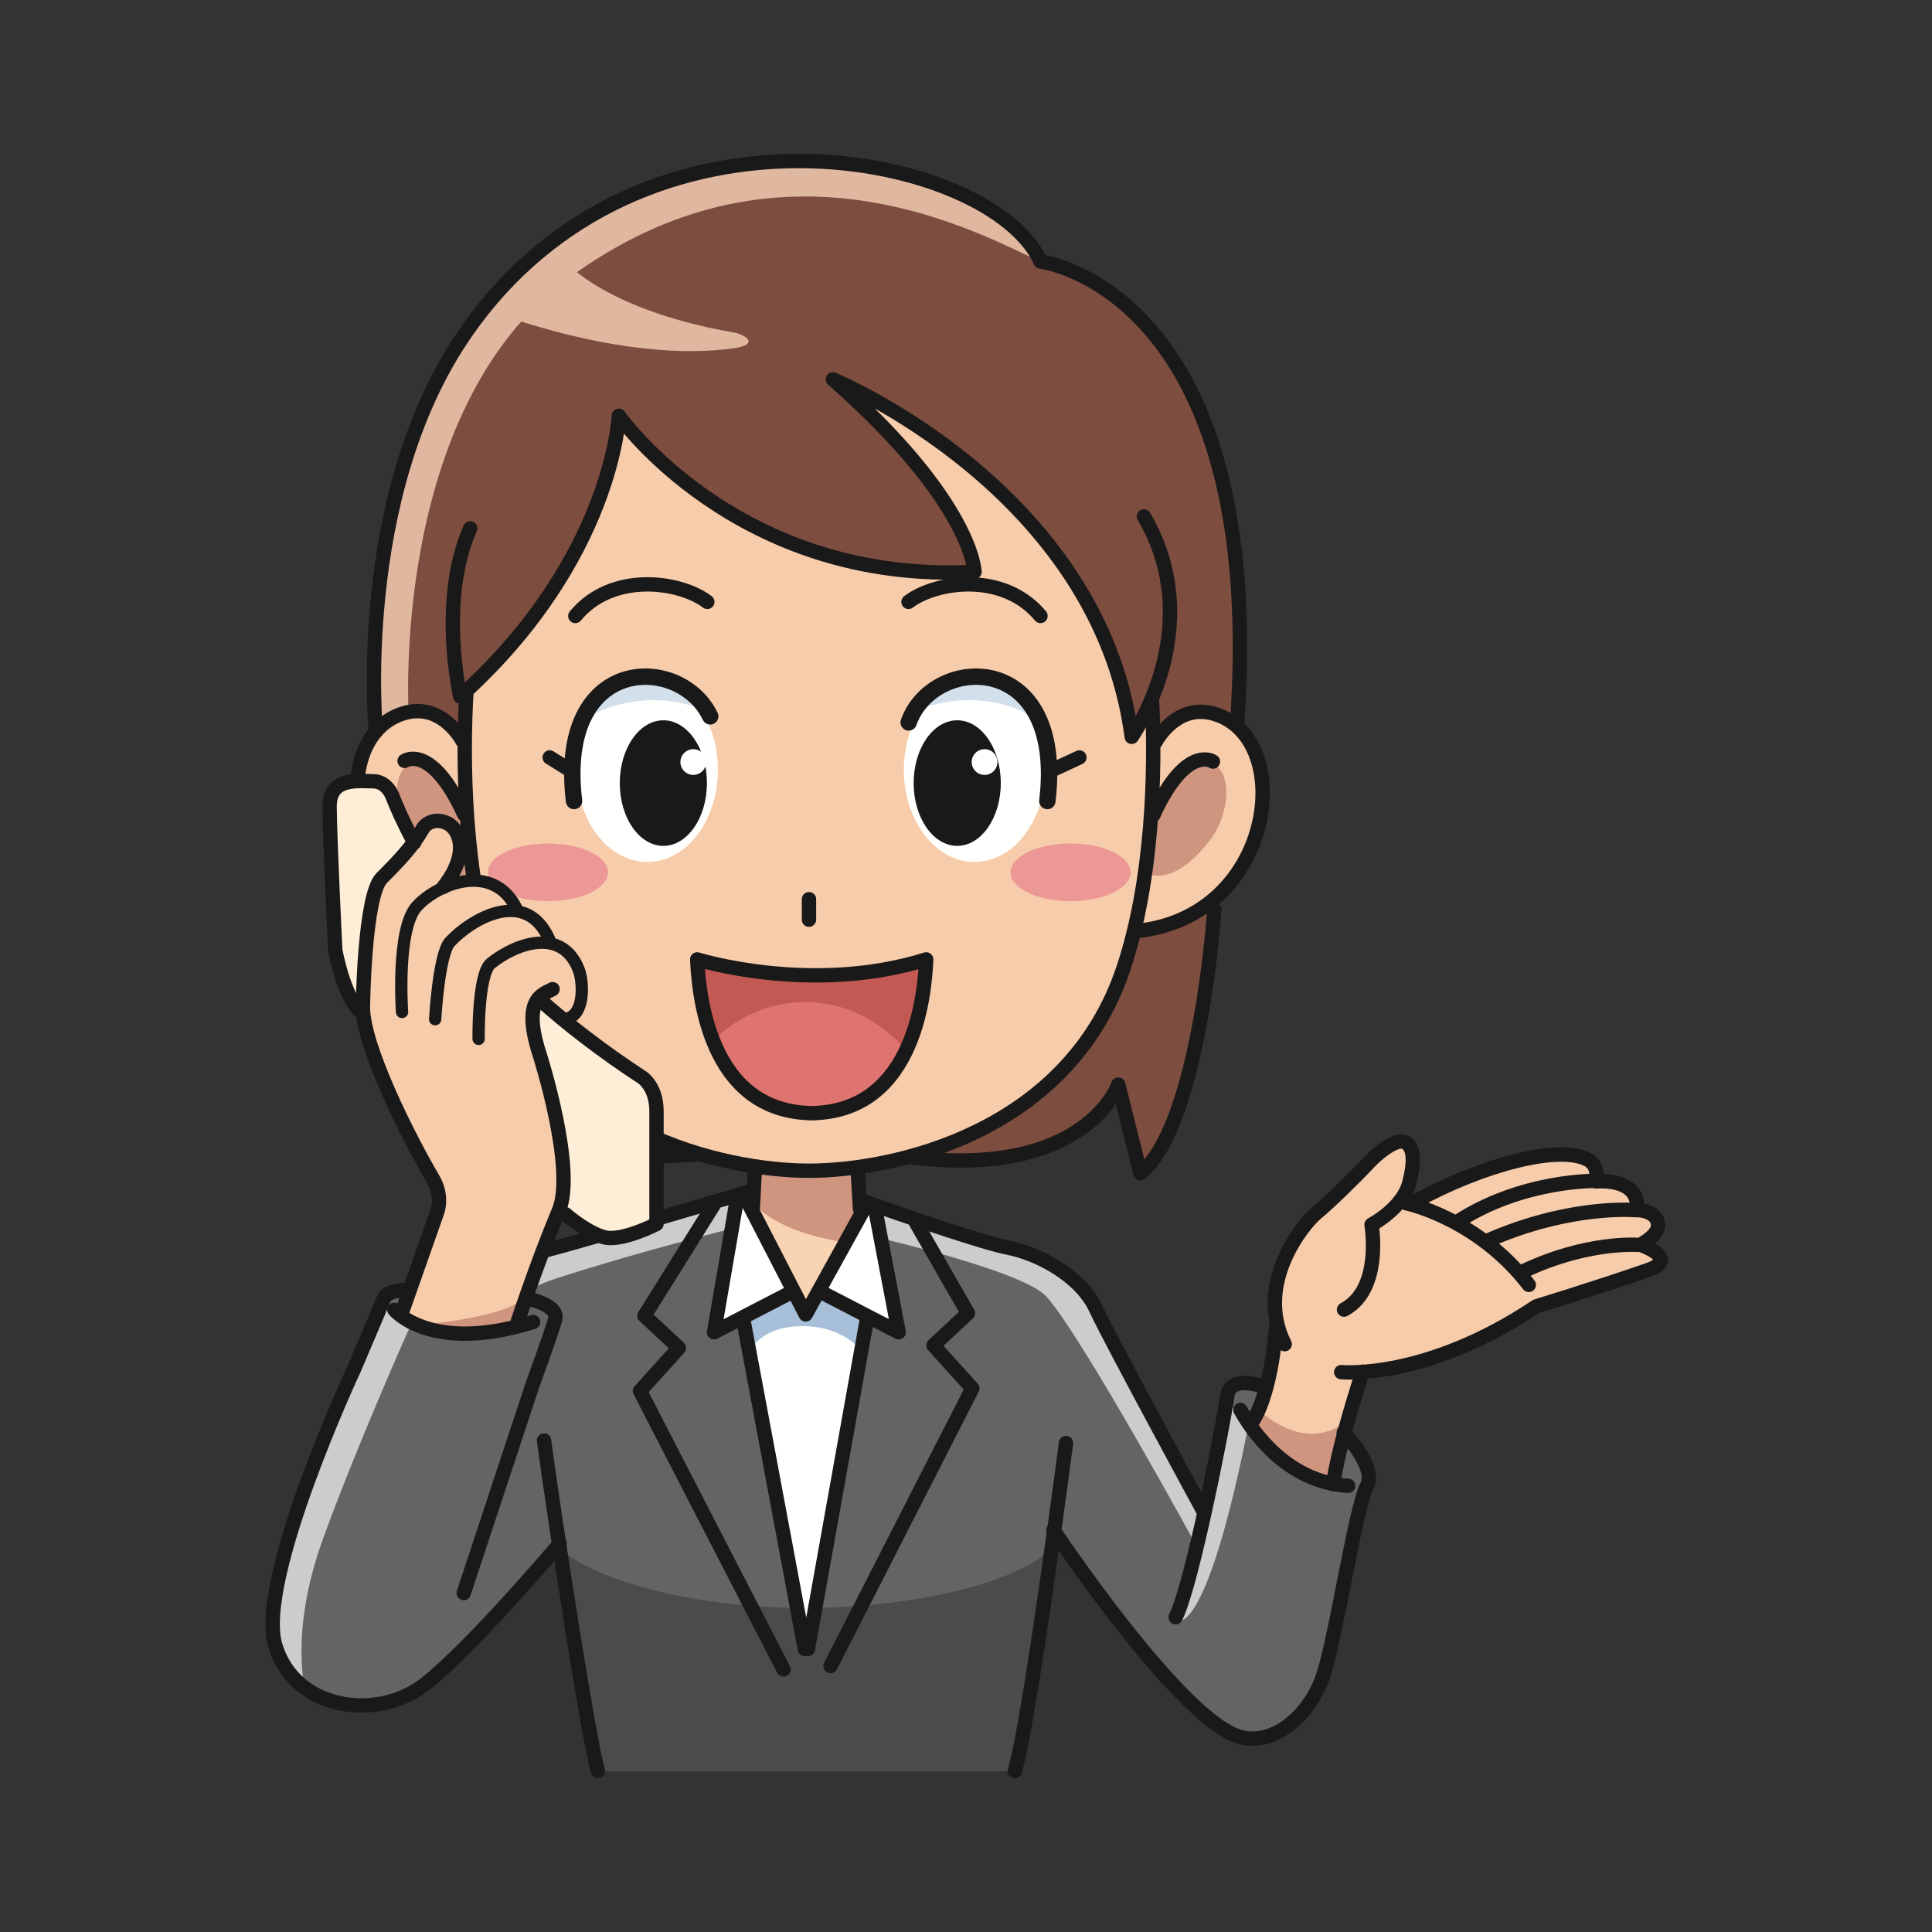 <svg:svg xmlns:svg="http://www.w3.org/2000/svg" height="942.231" version="1.1" viewBox="-129.482 -72.212 942.231 942.231" width="942.231" x="0" y="0">
  <svg:rect x="-129.482" y="-72.212" width="942.231" height="942.231" fill="#333333" stroke="none"/>
  <svg:g id="Layer_1">
    <svg:path d="M96.66,593.475 C101.42,557.42 128.515,540.825 146.25,536.245 C164.005,531.67 237.625,508.435 237.625,508.435 L289.93,513.035 C289.93,513.035 347.14,533.385 362.025,536.245 C376.905,539.11 397.505,549.98 404.945,566.01 C412.39,582.03 457.545,665.005 457.545,665.005 L460.69,652.675 C465.06,631.91 468.49,613.26 468.97,608.935 C470.03,599.195 483.63,603.21 483.63,603.21 L523.015,623.545 C523.015,623.545 542.63,642.245 537.145,652.55 C531.675,662.845 519.41,724.535 515.975,744.565 C512.54,764.6 490.71,780.57 473.62,774.33 C443.87,763.455 384.225,673.945 384.225,673.945 L383.005,682.96 C377.045,726.48 369.535,777.705 365.455,791.5 L162.1,791.5 C159.015,781.065 153.97,749.22 149.11,715.49 L147.05,700.95" fill="#636463" />
    <svg:path d="M237.625,517.36 L238.715,496.99 L237.625,483.595 L288.84,486.645 L288.84,496.99 L289.93,517.36 L285.14,576.04 L250.805,576.04 L237.625,517.36" fill="#F8D4B3" />
    <svg:path d="M288.84,490.38 L238.715,490.38 L238.295,514.77 C238.295,514.77 247.83,528.765 284.085,533.85 L290.44,519.23 L288.84,490.38" fill="#CF957E" />
    <svg:path d="M263.52,712.005 C305.875,712.005 361.45,703.105 383.495,683.18 C379.475,710.075 368.005,782.87 365.455,791.5 L162.1,791.5 C159.555,782.895 148.4,710.825 144.39,684.035 C170.25,703.535 221.415,712.005 263.52,712.005" fill="#4A4B4A" />
    <svg:path d="M263.015,731.975 L233.055,569.65 L233.055,509.875 L263.455,568.825 L293.58,514.315 L293.58,569.65 L264.535,731.975" fill="#FFFFFE" />
    <svg:path d="M293.265,515.255 L297.35,517.36 L308.795,577.525 L271.05,557.99 L293.265,515.255" fill="#FFFFFE" />
    <svg:g>
      <svg:path d="M256.495,557.99 L218.76,577.525 L230.22,510.765 L233.055,509.875 L256.495,557.99" fill="#FFFFFE" />
      <svg:path d="M316.1,492.37 C400.475,502.165 415.895,456.745 415.895,456.745 L426.725,500.075 C455.89,475.905 462.755,371.315 462.755,371.315 L474.22,277.71 C489.01,65.835 377.975,55.32 377.975,55.32 C354.54,2.82 183.29,-34.68 97.165,90.74 C42.74,170 52.71,280.78 52.71,280.78 L80.24,376.315 C80.24,376.315 101.345,454.245 81.535,490.91 C81.535,490.91 118.395,483.415 122.56,471.745 C122.56,471.745 134.21,495.91 209.215,490.91" fill="#7D4D3F" />
      <svg:path d="M377.975,55.32 C354.54,2.82 183.29,-34.68 97.165,90.74 C42.74,170 52.71,280.78 52.71,280.78 L69.85,276.57 C69.85,276.57 60.34,127.94 147.555,63.655 C247.4,-9.94 339.77,37.115 375.89,54.49 C376.725,54.49 377.975,55.32 377.975,55.32" fill="#E0B79F" />
    </svg:g>
    <svg:path d="M96.23,289.375 C96.23,289.375 86.13,269.78 67.13,275.72 C27.505,288.105 40.21,374 105.69,381.41" fill="#F7CCAA" />
    <svg:path d="M434.06,289.705 C434.06,289.705 444.155,270.11 463.155,276.05 C502.78,288.43 492.255,374.33 425.75,381.74" fill="#F7CCAA" />
    <svg:path d="M432.015,269.065 C427.27,280.3 422.45,287.145 422.45,287.145 C406.725,166.315 276.725,112.82 276.725,112.82 C345.205,173.03 345.79,206.675 345.79,206.675 C230.165,212.925 172.32,130.555 172.32,130.555 C172.32,130.555 171.715,144.875 164.175,166.745 C155.28,192.54 136.67,228.84 98.08,264.55 C98.015,265.095 97.985,265.405 97.985,265.405 C96.025,297.99 96.54,354.62 111.725,400.07 C138.6,480.51 224.355,498.745 265.06,498.745 C305.77,498.745 391.52,480.51 418.395,400.07 C432.76,357.065 439.04,303.435 432.435,270.88 C432.31,270.275 432.14,269.67 432.015,269.065" fill="#F7CCAA" />
    <svg:path d="M220.65,303.21 C220.65,328.035 205.22,348.165 186.19,348.165 C167.155,348.165 151.715,328.035 151.715,303.21 C151.715,278.38 167.155,258.25 186.19,258.25 C205.22,258.25 220.65,278.38 220.65,303.21" fill="#FFFFFE" />
    <svg:path d="M380.25,303.21 C380.25,328.035 364.82,348.165 345.79,348.165 C326.755,348.165 311.32,328.035 311.32,303.21 C311.32,278.38 326.755,258.25 345.79,258.25 C364.82,258.25 380.25,278.38 380.25,303.21" fill="#FFFFFE" />
    <svg:path d="M215.28,309.695 C215.28,326.61 205.765,340.32 194.03,340.32 C182.295,340.32 172.78,326.61 172.78,309.695 C172.78,292.785 182.295,279.07 194.03,279.07 C205.765,279.07 215.28,292.785 215.28,309.695" fill="#1A1919" />
    <svg:path d="M316.1,309.695 C316.1,326.61 325.615,340.32 337.35,340.32 C349.09,340.32 358.6,326.61 358.6,309.695 C358.6,292.785 349.09,279.07 337.35,279.07 C325.615,279.07 316.1,292.785 316.1,309.695" fill="#1A1919" />
    <svg:path d="M167.04,353.23 C167.04,361 153.935,367.3 137.765,367.3 C121.6,367.3 108.49,361 108.49,353.23 C108.49,345.455 121.6,339.155 137.765,339.155 C153.935,339.155 167.04,345.455 167.04,353.23" fill="#EC9896" />
    <svg:path d="M421.91,353.23 C421.91,361 408.8,367.3 392.635,367.3 C376.465,367.3 363.355,361 363.355,353.23 C363.355,345.455 376.465,339.155 392.635,339.155 C408.8,339.155 421.91,345.455 421.91,353.23" fill="#EC9896" />
    <svg:path d="M214.905,299.44 C214.905,302.905 212.095,305.715 208.63,305.715 C205.165,305.715 202.35,302.905 202.35,299.44 C202.35,295.975 205.165,293.165 208.63,293.165 C212.095,293.165 214.905,295.975 214.905,299.44" fill="#FFFFFE" />
    <svg:path d="M356.96,299.44 C356.96,302.905 354.15,305.715 350.68,305.715 C347.215,305.715 344.4,302.905 344.4,299.44 C344.4,295.975 347.215,293.165 350.68,293.165 C354.15,293.165 356.96,295.975 356.96,299.44" fill="#FFFFFE" />
    <svg:path d="M100.895,354.31 L97.975,322.705 C97.975,322.705 89.765,303.105 77.145,300.075 C60.895,296.175 60.565,322.36 71.725,337.14 C88.805,359.775 100.895,354.31 100.895,354.31" fill="#CF957E" />
    <svg:path d="M431.725,354.31 L434.645,322.705 C434.645,322.705 442.86,303.105 455.475,300.075 C471.725,296.175 472.06,322.36 460.895,337.14 C443.815,359.775 431.725,354.31 431.725,354.31" fill="#CF957E" />
    <svg:path d="M292.665,570.73 L270.09,558.335 L263.455,568.825 L256.1,558.335 L234.8,569.465 L236.07,587.26 C236.07,587.26 240.705,574.555 261.85,574.555 C282.985,574.555 291.395,587.585 291.395,587.585 L292.665,570.73" fill="#A8BFD9" />
    <svg:path d="M189.225,269.265 C197.21,269.265 204.815,270.715 211.835,273.255 C205.525,264.065 196.39,258.25 186.19,258.25 C174.665,258.25 164.5,265.65 158.24,276.97 C167.375,272.095 177.935,269.265 189.225,269.265" fill="#D2E0EB" />
    <svg:g>
      <svg:path d="M342.97,269.265 C334.99,269.265 327.38,270.715 320.365,273.255 C326.675,264.065 335.81,258.25 346.01,258.25 C357.53,258.25 367.7,265.65 373.955,276.97 C364.82,272.095 354.26,269.265 342.97,269.265" fill="#D2E0EB" />
      <svg:path d="M520.75,651.6 C523.025,633.165 535.09,596.755 535.09,596.755 C535.09,596.755 567.92,599.29 619.75,564.89 C619.75,564.89 650.27,555.555 674.37,547.145 C690.24,541.595 670.495,534.85 670.495,534.85 C670.495,534.85 679.54,530.38 679.155,525.065 C678.615,517.68 668.38,517.905 668.38,517.905 C668.38,517.905 670.58,511.94 664.89,507.435 C659.31,503.02 648.84,503.95 648.84,503.95 C648.84,503.95 650.825,496.605 645.01,493.425 C631.39,485.97 593.855,495.45 560.19,514.035 L553.095,513.755 C555.21,511.09 556.98,508 557.85,504.58 C561.035,492.055 559.44,486.595 555.57,484.775 C551.705,482.955 543.06,489.32 537.6,495.24 C532.135,501.165 518.705,514.355 512.555,519.365 C507.875,523.185 492.59,541.17 492.275,562.615 L492.85,574.82 C492.85,574.82 490.99,605.86 481.425,620.99 L482.515,626.11 C489.595,635.215 500.785,645.955 516.46,650.515 L520.75,651.6" fill="#F7CCAA" />
    </svg:g>
    <svg:path d="M526.89,620.88 C526.89,620.88 510.23,637.595 484.735,615.82 L479.005,624.985 C479.005,624.985 489.475,636.785 497.925,641.96 C513.71,651.62 520.75,651.6 520.75,651.6 L526.89,620.88" fill="#CF957E" />
    <svg:path d="M297.09,514.195 L349.785,533.74 C349.785,533.74 391.255,541.33 404.945,566.01 C418.635,590.695 456.885,666.345 456.885,666.345 L454.45,682.475 C454.45,682.475 398.065,579.145 380.815,560.095 C369.59,547.69 299.635,531.62 299.635,531.62 L297.09,514.195" fill="#CBCCCB" />
    <svg:path d="M230.22,510.765 L228.23,526.77 C228.23,526.77 183.115,537.91 141.605,551.33 C110.045,561.53 105.745,584.72 95.635,593.025 C95.635,593.025 105.835,551.59 141.45,537.205 C153.165,532.475 230.22,510.765 230.22,510.765" fill="#CBCCCB" />
    <svg:path d="M116.665,81.99 C171.245,100.31 207.49,100.515 227.805,97.72 C241.455,95.845 234.26,90.97 228.045,89.88 C164.09,78.67 145.005,54.115 145.005,54.115 L116.665,81.99" fill="#E0B79F" />
    <svg:path d="M267.43,470.69 C214.93,470.69 211.18,409.44 210.555,395.69 C210.555,395.69 266.39,413.19 322.225,395.69 C321.6,409.44 317.85,470.69 265.35,470.69" fill="#DF7370" />
    <svg:path d="M263.14,416.525 C282.895,416.525 300.545,425.745 312.345,440.24 C320.715,422.725 321.9,402.82 322.225,395.69 C266.39,413.19 210.555,395.69 210.555,395.69 C210.845,402.17 211.845,419.2 218.305,435.4 C229.89,423.735 245.69,416.525 263.14,416.525" fill="#C35953" />
    <svg:path d="M479.31,622.825 C479.31,622.825 460.66,725.01 442.85,718.445 L455.975,680.635 L468.48,610.74 C468.48,610.74 473.89,616.995 479.31,622.825" fill="#CBCCCB" />
    <svg:path d="M520.75,651.6 C523.025,633.165 535.09,596.755 535.09,596.755 M215.475,221.315 C202.35,211.315 169.225,206.315 151.1,228.19" fill-opacity="0" stroke="#1A1919" stroke-linecap="round" stroke-linejoin="round" stroke-width="7" />
    <svg:g>
      <svg:path d="M216.885,277.15 C202.42,246.66 141.825,246.525 150.475,318.445" fill-opacity="0" stroke="#1A1919" stroke-linecap="round" stroke-linejoin="round" stroke-width="8" />
      <svg:path d="M96.23,289.375 C96.23,289.375 86.13,269.78 67.13,275.72 C27.505,288.105 40.21,374 105.69,381.41 M67.84,298.875 C67.84,298.875 80.905,289.97 96.935,325 M97.985,265.405 C96.025,297.99 96.54,354.62 111.725,400.07 C138.6,480.51 224.355,498.745 265.06,498.745 C305.77,498.745 391.52,480.51 418.395,400.07 C432.76,357.065 434.005,304.06 432.435,270.88 M313.6,221.315 C326.725,211.315 359.85,206.315 377.975,228.19" fill-opacity="0" stroke="#1A1919" stroke-linecap="round" stroke-linejoin="round" stroke-width="7" />
    </svg:g>
    <svg:path d="M313.675,280.1 C325.495,246.735 390.23,244.27 381.305,318.445" fill-opacity="0" stroke="#1A1919" stroke-linecap="round" stroke-linejoin="round" stroke-width="8" />
    <svg:g>
      <svg:path d="M434.06,289.705 C434.06,289.705 444.155,270.11 463.155,276.05 C502.78,288.43 492.255,374.33 425.75,381.74 M462.07,299.205 C462.07,299.205 449.01,290.3 432.975,325.33 M138.6,297.195 L149.635,304.07 M382.145,304.07 L396.93,297.195 M265.06,376.315 L265.06,366.315 M428.395,179.645 C460.165,233.815 422.45,287.145 422.45,287.145 C406.725,166.315 276.725,112.82 276.725,112.82 C345.205,173.03 345.79,206.675 345.79,206.675 C230.165,212.925 172.32,130.555 172.32,130.555 C172.32,130.555 169.365,200.575 94.96,267.45 C94.96,267.45 84.225,220.49 99.85,185.48 M53.805,284.58 C53.805,284.58 42.74,170 97.165,90.74 C183.29,-34.68 354.54,2.82 377.975,55.32 C377.975,55.32 488.655,68.755 473.865,280.63 M80.24,376.315 C80.24,376.315 101.345,454.245 81.535,490.91 C81.535,490.91 118.395,483.415 122.56,471.745 C122.56,471.745 134.21,495.91 209.215,490.91 M462.755,371.315 C462.755,371.315 455.89,475.905 426.725,500.075 L415.895,456.745 C415.895,456.745 400.475,502.165 316.1,492.37 M492.85,574.82 C492.85,574.82 490.99,605.86 481.425,620.99 M486.6,604.02 C486.6,604.02 470.2,597.825 468.97,608.935 C467.89,618.66 451.88,700.95 443.87,716.525 M475.485,615.44 C480.82,625.065 497.715,650.57 527.995,652.425 M525.845,626.465 C531.06,632.13 541.295,644.745 537.145,652.55 C531.675,662.845 522.26,725.24 515.975,744.565 C509.435,764.675 490.71,780.57 473.62,774.33 C443.87,763.455 384.225,673.945 384.225,673.945 M289.93,513.035 C289.93,513.035 347.14,533.385 362.025,536.245 C376.905,539.11 397.505,549.98 404.945,566.01 C412.39,582.03 457.545,665.005 457.545,665.005 M237.625,508.435 C237.625,508.435 154.75,532.92 136.995,537.495 M365.455,791.5 C372.9,766.32 390.41,631.57 390.41,631.57 M293.58,514.315 L263.455,568.825 L233.055,509.875 M271.05,557.99 L308.795,577.525 L297.35,517.36 M293.58,569.65 L264.535,731.975 M230.22,510.765 L218.76,577.525 L256.495,557.99 M233.06,571.57 L263.015,731.975 M289.93,517.36 L288.8,498.04 M237.625,517.36 L238.715,496.99 M524.62,596.98 C524.62,596.98 565.815,601.075 619.75,564.89 C619.75,564.89 650.27,555.555 674.37,547.145 C690.24,541.595 670.495,534.85 670.495,534.85 C670.495,534.85 679.54,530.38 679.155,525.065 C678.615,517.68 668.38,517.905 668.38,517.905 C668.38,517.905 670.58,511.94 664.89,507.435 C659.31,503.02 648.84,503.95 648.84,503.95 C648.84,503.95 650.825,496.605 645.01,493.425 C631.39,485.97 593.855,495.45 560.19,514.035 M497.08,583.32 C482.065,553.735 506.415,524.375 512.555,519.365 C518.705,514.355 532.135,501.165 537.6,495.24 C543.06,489.32 551.705,482.955 555.57,484.775 C559.44,486.595 561.035,492.055 557.85,504.58 C554.67,517.095 539.415,525.065 539.415,525.065 C539.415,525.065 544.88,556.465 525.99,566.48 M556.255,514.59 C556.255,514.59 590.85,521.645 616.115,554.42 M669.015,534.895 C669.015,534.895 644.43,533.085 613.71,547.655 M668.69,518.01 C668.69,518.01 636.825,514.82 595.63,533.02 M649.53,503.72 C648.83,503.665 612.41,503.02 580.545,524.14 M267.43,470.69 C214.93,470.69 211.18,409.44 210.555,395.69 C210.555,395.69 266.39,413.19 322.225,395.69 C321.6,409.44 317.85,470.69 265.35,470.69 M218.425,515.685 L184.8,569.5 L201.615,585.175 L182.645,606.155 L252.645,741.985 M317.225,524.065 L342.565,568.25 L325.755,583.925 L344.725,604.905 L275.56,740.32" fill-opacity="0" stroke="#1A1919" stroke-linecap="round" stroke-linejoin="round" stroke-width="7" />
      <svg:path d="M130.765,561.915 C130.765,561.915 142.84,564.94 141.33,570.985 C139.81,577.02 130.395,602.63 130.395,602.63 C130.395,602.63 137.08,611.415 133.695,624.555 L144.235,681.945 C144.235,681.945 100.82,731.135 77.7,749.23 C54.57,767.31 17.475,761.18 4.765,730.23 C-7.955,699.27 43.235,595.34 43.235,595.34 C43.235,595.34 56.135,565.14 57.765,560.975 C59.395,556.805 70.715,557.69 70.715,557.69" fill="#636463" />
    </svg:g>
    <svg:path d="M144.29,518.915 C144.29,518.915 156.14,528.625 164.97,531.145 C173.54,533.6 190.695,524.715 190.695,524.715 C190.695,524.715 190.695,483.065 190.695,469.89 C190.695,456.72 182.865,452.685 182.865,452.685 C164.94,440.945 146.64,426.97 133.45,414.93 L72.55,338.725 C67.37,329.19 63.995,321.445 61.975,316.27 C61.975,316.27 59.45,308.805 52.405,308.805 C45.365,308.805 31.27,306.66 31.27,321.06 C31.27,335.455 34.03,391.195 34.03,391.195 C34.03,391.195 38.01,413.555 46.28,421.21 L144.29,518.915" fill="#FFEED7" />
    <svg:path d="M147.965,424.275 C155.93,421.21 154.995,406.1 152.865,400.995 C148.87,391.425 143.51,386.27 137.755,384.065 L137.86,381.09 C134.115,372.48 128.625,368.26 122.57,366.875 L120.4,365.165 C113.12,352.63 99.71,353.71 88.44,359.15 L87.015,358.735 C87.015,358.735 96.655,348.96 94.67,338.21 C92.525,326.57 80.275,325.655 76.605,332.085 C71.745,340.585 65.27,347.4 56.695,355.975 C48.12,364.55 47.505,419.07 47.505,419.07 C46.28,452.765 86.81,511.155 86.81,511.155 L66.495,567.92 C66.495,567.92 78.955,585.48 122.24,574.66 C122.24,574.66 130.805,543.66 143.06,518.235 C155.31,492.81 133.88,442.655 133.88,442.655 C127.99,424.795 130.23,417.545 133.735,414.025 L147.965,424.275" fill="#F7CCAA" />
    <svg:path d="M70.975,573.655 C70.975,573.655 45.145,631.155 28.06,678.235 C11.14,724.86 19.725,753.655 19.725,753.655 C19.725,753.655 5.635,743.15 2.825,717.97 C0.01,692.805 56.83,561.21 56.83,561.21 L70.975,573.655" fill="#CBCCCB" />
    <svg:path d="M74.83,573.915 C74.83,573.915 118.79,570.53 126.675,560.015 L122.24,574.66 C122.24,574.66 92.865,582.555 74.83,573.915" fill="#CF957E" />
    <svg:path d="M122.24,574.66 C122.24,574.66 132.115,544.255 143.06,518.235 C151.535,498.08 133.88,442.655 133.88,442.655 C124.38,413.86 136.025,412.635 140.005,410.185 M86.81,360.32 C86.81,360.32 96.655,348.96 94.67,338.21 C92.525,326.57 80.275,325.655 76.605,332.085 C71.745,340.585 65.27,347.4 56.695,355.975 C48.12,364.55 47.505,419.07 47.505,419.07 C47.565,438.355 69.59,482.145 81.69,502.75 C86.655,511.195 83.775,518.77 83.775,518.77 L66.495,567.92 M62.85,566.57 C62.85,566.57 80.485,588.15 130.515,572.535" fill-opacity="0" stroke="#1A1919" stroke-linecap="round" stroke-linejoin="round" stroke-width="7" />
    <svg:path d="M66.6,421.325 C66.6,421.325 63.735,380.765 73.85,369.76 C84.26,358.425 111.185,348.03 122.435,370.945 M82.74,424.86 C82.74,424.86 84.52,393.025 89.935,387.195 C100.41,375.915 127.14,360.12 138.475,386.15 M103.935,434.445 C103.935,434.445 103.48,402.82 109.935,397.61 C121.905,387.95 144.725,379.49 152.865,400.995 C154.82,406.165 155.93,421.21 147.965,424.275" fill-opacity="0" stroke="#1A1919" stroke-linecap="round" stroke-linejoin="round" stroke-width="6" />
    <svg:path d="M133.45,414.93 C146.64,426.97 164.94,440.945 182.865,452.685 C182.865,452.685 190.695,456.72 190.695,469.89 C190.695,483.065 190.695,524.715 190.695,524.715 C190.695,524.715 173.54,533.6 164.97,531.145 C156.14,528.625 146.25,519.905 146.25,519.905 M46.28,421.21 C38.01,413.555 34.03,391.195 34.03,391.195 C34.03,391.195 31.27,335.455 31.27,321.06 C31.27,306.66 45.365,308.805 52.405,308.805 C59.45,308.805 61.975,316.27 61.975,316.27 C63.995,321.445 67.37,329.19 72.55,338.725 M69.725,556.885 C69.725,556.885 59.395,556.805 57.765,560.975 C56.135,565.14 43.235,595.34 43.235,595.34 C43.235,595.34 -4.815,698.16 4.765,730.23 C14.24,761.965 54.57,767.31 77.7,749.23 C100.82,731.135 143.475,680.635 143.475,680.635 M130.765,561.915 C130.765,561.915 142.84,564.94 141.33,570.985 C139.81,577.02 130.395,602.63 130.395,602.63 L96.67,704.73 M162.1,791.5 C157.8,776.965 141.915,675.165 135.83,630.32" fill-opacity="0" stroke="#1A1919" stroke-linecap="round" stroke-linejoin="round" stroke-width="7" />
  </svg:g>
</svg:svg>